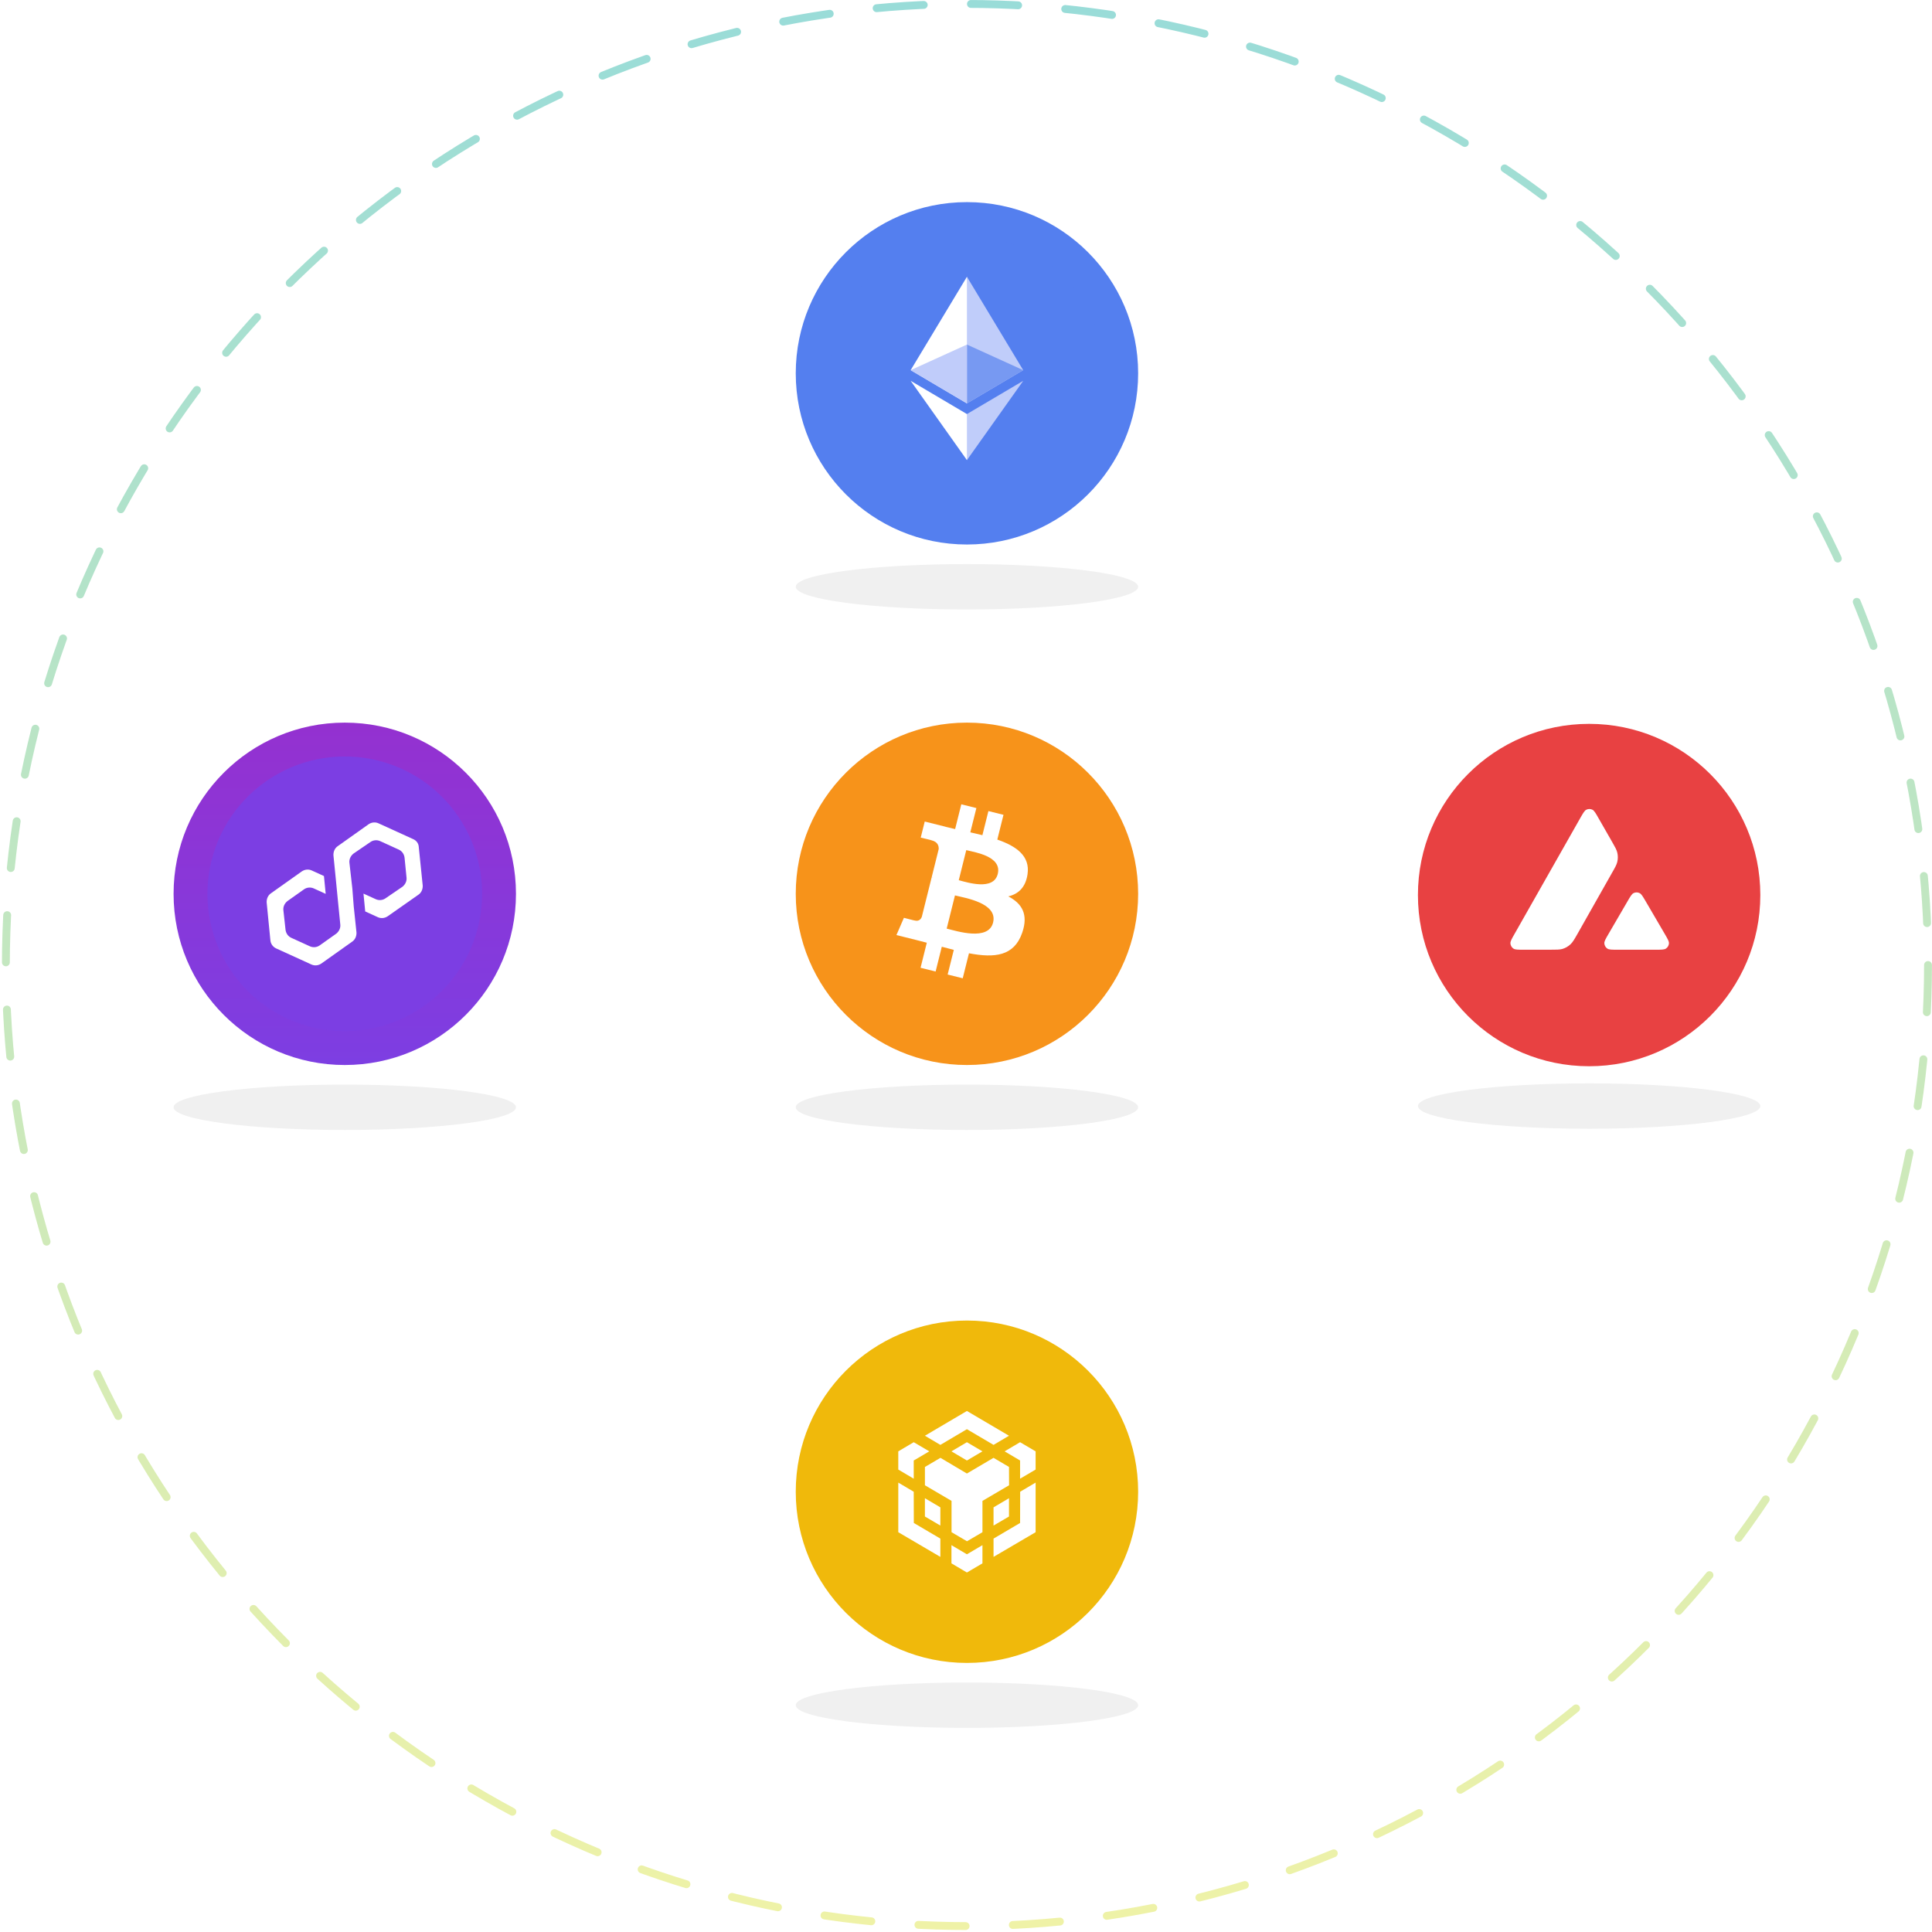 <svg width="491" height="491" viewBox="0 0 491 491" fill="none" xmlns="http://www.w3.org/2000/svg">
<circle opacity="0.4" cx="245.742" cy="245.247" r="244.247" fill="white" stroke="url(#paint0_linear_279_150)" stroke-width="2" stroke-linecap="round" stroke-dasharray="12 12"/>
<circle cx="245.741" cy="94.874" r="43.508" fill="#547FEF"/>
<g opacity="0.2" filter="url(#filter0_f_279_150)">
<ellipse cx="245.741" cy="149.125" rx="43.508" ry="5.766" fill="#B3B3B3"/>
</g>
<g filter="url(#filter1_i_279_150)">
<path d="M279.608 103.32C274.945 122.022 256 133.404 237.293 128.74C218.594 124.078 207.211 105.134 211.876 86.433C216.537 67.728 235.482 56.346 254.183 61.008C272.888 65.671 284.271 84.617 279.607 103.32L279.608 103.32H279.608Z" fill="#547FEF"/>
</g>
<path d="M245.737 70.34L245.425 71.402V102.21L245.737 102.521L260.037 94.068L245.737 70.34Z" fill="#C0CDFA"/>
<path d="M245.737 70.34L231.437 94.068L245.737 102.521V87.568V70.34Z" fill="white"/>
<path d="M245.737 105.229L245.561 105.444V116.418L245.737 116.932L260.046 96.78L245.737 105.229Z" fill="#C0CDFA"/>
<path d="M245.737 116.932V105.229L231.437 96.78L245.737 116.932Z" fill="white"/>
<path d="M245.737 102.521L260.037 94.069L245.737 87.568V102.521Z" fill="#7799F2"/>
<path d="M231.437 94.069L245.737 102.521V87.568L231.437 94.069Z" fill="#C0CCFA"/>
<circle cx="87.621" cy="227.156" r="43.508" fill="url(#paint1_linear_279_150)"/>
<g opacity="0.2" filter="url(#filter2_f_279_150)">
<ellipse cx="87.621" cy="281.406" rx="43.508" ry="5.766" fill="#B3B3B3"/>
</g>
<g filter="url(#filter3_i_279_150)">
<path d="M121.487 235.601C116.824 254.304 97.879 265.686 79.172 261.022C60.474 256.359 49.09 237.415 53.755 218.715C58.417 200.01 77.361 188.627 96.062 193.29C114.768 197.952 126.15 216.898 121.487 235.602L121.487 235.601H121.487Z" fill="#7C3EE3"/>
</g>
<path d="M89.564 239.267C90.243 238.779 90.63 237.93 90.597 237.003L89.892 230.299L89.545 225.811L88.796 219.202C88.72 218.369 89.107 217.52 89.829 216.937L94.132 213.998C94.81 213.51 95.78 213.382 96.629 213.769L101.347 215.92C102.102 216.264 102.685 216.985 102.813 217.955L103.322 223.088C103.398 223.92 103.011 224.77 102.29 225.352L97.987 228.291C97.308 228.78 96.338 228.908 95.489 228.52L92.375 227.101L92.817 231.633L96.025 233.095C96.78 233.439 97.707 233.406 98.522 232.866L106.398 227.339C107.077 226.851 107.464 226.002 107.431 225.075L106.428 215.273C106.395 214.346 105.812 213.624 105.057 213.28L96.188 209.237C95.433 208.893 94.506 208.926 93.69 209.466L85.772 215.087C85.093 215.576 84.706 216.425 84.739 217.352L85.393 223.918L85.834 228.45L86.488 235.016C86.564 235.848 86.177 236.698 85.456 237.28L81.247 240.263C80.569 240.751 79.599 240.879 78.75 240.492L74.032 238.341C73.277 237.997 72.694 237.275 72.566 236.305L72.014 231.267C71.938 230.434 72.325 229.585 73.046 229.002L77.255 226.02C77.933 225.532 78.903 225.404 79.752 225.791L82.772 227.168L82.331 222.636L79.217 221.217C78.462 220.872 77.535 220.906 76.719 221.446L68.8 227.067C68.122 227.555 67.735 228.405 67.768 229.331L68.719 238.996C68.795 239.829 69.335 240.644 70.184 241.032L79.148 245.118C79.903 245.462 80.83 245.428 81.646 244.889L89.564 239.267Z" fill="white"/>
<circle cx="245.741" cy="227.156" r="43.508" fill="#F7931A"/>
<g opacity="0.2" filter="url(#filter4_f_279_150)">
<ellipse cx="245.741" cy="281.406" rx="43.508" ry="5.766" fill="#B3B3B3"/>
</g>
<g filter="url(#filter5_i_279_150)">
<path d="M279.608 235.601C274.945 254.303 256 265.685 237.293 261.022C218.594 256.359 207.211 237.415 211.876 218.714C216.537 200.01 235.482 188.627 254.183 193.29C272.888 197.952 284.271 216.898 279.607 235.601L279.608 235.601H279.608Z" fill="#F7931A"/>
</g>
<path d="M261.137 222.182C261.832 217.536 258.295 215.039 253.458 213.373L255.027 207.079L251.196 206.125L249.668 212.252C248.661 212.001 247.626 211.764 246.598 211.53L248.137 205.362L244.308 204.407L242.738 210.698C241.904 210.509 241.086 210.321 240.292 210.124L240.296 210.104L235.013 208.785L233.993 212.876C233.993 212.876 236.836 213.528 236.776 213.568C238.327 213.955 238.608 214.982 238.561 215.796L236.774 222.965C236.881 222.992 237.019 223.032 237.172 223.093C237.044 223.061 236.908 223.027 236.767 222.993L234.262 233.036C234.072 233.508 233.591 234.215 232.506 233.946C232.545 234.002 229.722 233.252 229.722 233.252L227.819 237.637L232.805 238.88C233.733 239.112 234.642 239.355 235.537 239.584L233.951 245.95L237.778 246.904L239.348 240.606C240.394 240.89 241.408 241.152 242.402 241.399L240.837 247.667L244.668 248.621L246.254 242.268C252.787 243.504 257.699 243.006 259.767 237.097C261.433 232.34 259.684 229.596 256.247 227.807C258.75 227.23 260.636 225.583 261.139 222.182L261.138 222.181L261.137 222.182ZM252.384 234.455C251.2 239.212 243.189 236.641 240.592 235.996L242.696 227.563C245.293 228.211 253.621 229.494 252.384 234.455H252.384ZM253.569 222.113C252.489 226.44 245.821 224.242 243.659 223.703L245.566 216.054C247.729 216.593 254.694 217.599 253.569 222.113H253.569Z" fill="white"/>
<circle cx="245.741" cy="379.111" r="43.508" fill="#F0B90B"/>
<g opacity="0.2" filter="url(#filter6_f_279_150)">
<ellipse cx="245.741" cy="433.362" rx="43.508" ry="5.766" fill="#B3B3B3"/>
</g>
<g filter="url(#filter7_i_279_150)">
<path d="M279.608 387.557C274.945 406.259 256 417.641 237.293 412.977C218.594 408.315 207.211 389.371 211.876 370.67C216.537 351.965 235.482 340.582 254.183 345.245C272.888 349.908 284.271 368.854 279.607 387.557L279.608 387.557H279.608Z" fill="#F0B90B"/>
</g>
<path d="M232.218 379.111L232.239 387.051L238.986 391.021V395.669L228.291 389.397V376.79L232.218 379.111ZM232.218 371.172V375.798L228.289 373.474V368.848L232.218 366.523L236.166 368.848L232.218 371.172ZM241.803 368.848L245.732 366.523L249.68 368.848L245.732 371.172L241.803 368.848Z" fill="white"/>
<path d="M235.057 385.405V380.757L238.986 383.081V387.708L235.057 385.405ZM241.803 392.686L245.732 395.01L249.68 392.686V397.313L245.732 399.637L241.803 397.313V392.686ZM255.315 368.848L259.244 366.523L263.192 368.848V373.474L259.244 375.798V371.172L255.315 368.848ZM259.244 387.051L259.265 379.111L263.194 376.787V389.395L252.5 395.667V391.019L259.244 387.051Z" fill="white"/>
<path d="M256.426 385.405L252.497 387.708V383.081L256.426 380.757V385.405Z" fill="white"/>
<path d="M256.426 372.817L256.448 377.466L249.682 381.436V389.395L245.754 391.697L241.825 389.395V381.436L235.059 377.466V372.817L239.005 370.493L245.729 374.482L252.495 370.493L256.443 372.817H256.426ZM235.057 364.88L245.732 358.586L256.426 364.88L252.497 367.204L245.732 363.215L238.986 367.204L235.057 364.88Z" fill="white"/>
<g opacity="0.2" filter="url(#filter8_f_279_150)">
<ellipse cx="403.862" cy="281.093" rx="43.508" ry="5.766" fill="#B3B3B3"/>
</g>
<circle cx="403.862" cy="227.468" r="43.508" fill="#E84142"/>
<rect x="382.959" y="204.005" width="41.331" height="41.14" fill="white"/>
<g filter="url(#filter9_i_279_150)">
<path fill-rule="evenodd" clip-rule="evenodd" d="M438.773 227.468C438.773 246.749 423.143 262.379 403.862 262.379C384.582 262.379 368.951 246.749 368.951 227.468C368.951 208.187 384.582 192.557 403.862 192.557C423.143 192.557 438.773 208.187 438.773 227.468ZM393.97 241.361H387.194C385.771 241.361 385.068 241.361 384.639 241.087C384.176 240.786 383.893 240.289 383.858 239.74C383.833 239.234 384.184 238.616 384.887 237.381L401.616 207.894C402.328 206.642 402.688 206.016 403.143 205.785C403.632 205.536 404.215 205.536 404.704 205.785C405.158 206.016 405.519 206.642 406.23 207.894L409.669 213.898L409.687 213.928C410.456 215.272 410.846 215.953 411.016 216.668C411.205 217.448 411.205 218.272 411.016 219.052C410.844 219.773 410.458 220.459 409.678 221.822L400.891 237.356L400.868 237.396C400.094 238.75 399.702 239.436 399.158 239.954C398.567 240.52 397.855 240.932 397.074 241.164C396.362 241.361 395.565 241.361 393.97 241.361ZM411.079 241.361H420.787C422.22 241.361 422.94 241.361 423.369 241.078C423.832 240.778 424.124 240.272 424.15 239.723C424.174 239.234 423.83 238.64 423.156 237.477C423.133 237.437 423.11 237.397 423.086 237.356L418.223 229.037L418.168 228.943C417.485 227.788 417.14 227.204 416.697 226.979C416.208 226.73 415.633 226.73 415.145 226.979C414.699 227.21 414.338 227.819 413.627 229.046L408.781 237.365L408.764 237.393C408.055 238.618 407.7 239.229 407.726 239.732C407.76 240.281 408.043 240.786 408.506 241.087C408.927 241.361 409.647 241.361 411.079 241.361Z" fill="#E84142"/>
</g>
<defs>
<filter id="filter0_f_279_150" x="198.233" y="139.359" width="95.016" height="19.532" filterUnits="userSpaceOnUse" color-interpolation-filters="sRGB">
<feFlood flood-opacity="0" result="BackgroundImageFix"/>
<feBlend mode="normal" in="SourceGraphic" in2="BackgroundImageFix" result="shape"/>
<feGaussianBlur stdDeviation="2" result="effect1_foregroundBlur_279_150"/>
</filter>
<filter id="filter1_i_279_150" x="210.831" y="59.964" width="69.822" height="69.822" filterUnits="userSpaceOnUse" color-interpolation-filters="sRGB">
<feFlood flood-opacity="0" result="BackgroundImageFix"/>
<feBlend mode="normal" in="SourceGraphic" in2="BackgroundImageFix" result="shape"/>
<feColorMatrix in="SourceAlpha" type="matrix" values="0 0 0 0 0 0 0 0 0 0 0 0 0 0 0 0 0 0 127 0" result="hardAlpha"/>
<feOffset/>
<feGaussianBlur stdDeviation="13.5"/>
<feComposite in2="hardAlpha" operator="arithmetic" k2="-1" k3="1"/>
<feColorMatrix type="matrix" values="0 0 0 0 1 0 0 0 0 1 0 0 0 0 1 0 0 0 0.85 0"/>
<feBlend mode="normal" in2="shape" result="effect1_innerShadow_279_150"/>
</filter>
<filter id="filter2_f_279_150" x="40.112" y="271.64" width="95.016" height="19.532" filterUnits="userSpaceOnUse" color-interpolation-filters="sRGB">
<feFlood flood-opacity="0" result="BackgroundImageFix"/>
<feBlend mode="normal" in="SourceGraphic" in2="BackgroundImageFix" result="shape"/>
<feGaussianBlur stdDeviation="2" result="effect1_foregroundBlur_279_150"/>
</filter>
<filter id="filter3_i_279_150" x="52.71" y="192.245" width="69.822" height="69.822" filterUnits="userSpaceOnUse" color-interpolation-filters="sRGB">
<feFlood flood-opacity="0" result="BackgroundImageFix"/>
<feBlend mode="normal" in="SourceGraphic" in2="BackgroundImageFix" result="shape"/>
<feColorMatrix in="SourceAlpha" type="matrix" values="0 0 0 0 0 0 0 0 0 0 0 0 0 0 0 0 0 0 127 0" result="hardAlpha"/>
<feOffset/>
<feGaussianBlur stdDeviation="13.5"/>
<feComposite in2="hardAlpha" operator="arithmetic" k2="-1" k3="1"/>
<feColorMatrix type="matrix" values="0 0 0 0 1 0 0 0 0 1 0 0 0 0 1 0 0 0 0.85 0"/>
<feBlend mode="normal" in2="shape" result="effect1_innerShadow_279_150"/>
</filter>
<filter id="filter4_f_279_150" x="198.233" y="271.64" width="95.016" height="19.532" filterUnits="userSpaceOnUse" color-interpolation-filters="sRGB">
<feFlood flood-opacity="0" result="BackgroundImageFix"/>
<feBlend mode="normal" in="SourceGraphic" in2="BackgroundImageFix" result="shape"/>
<feGaussianBlur stdDeviation="2" result="effect1_foregroundBlur_279_150"/>
</filter>
<filter id="filter5_i_279_150" x="210.831" y="192.245" width="69.822" height="69.822" filterUnits="userSpaceOnUse" color-interpolation-filters="sRGB">
<feFlood flood-opacity="0" result="BackgroundImageFix"/>
<feBlend mode="normal" in="SourceGraphic" in2="BackgroundImageFix" result="shape"/>
<feColorMatrix in="SourceAlpha" type="matrix" values="0 0 0 0 0 0 0 0 0 0 0 0 0 0 0 0 0 0 127 0" result="hardAlpha"/>
<feOffset/>
<feGaussianBlur stdDeviation="13.5"/>
<feComposite in2="hardAlpha" operator="arithmetic" k2="-1" k3="1"/>
<feColorMatrix type="matrix" values="0 0 0 0 1 0 0 0 0 1 0 0 0 0 1 0 0 0 0.85 0"/>
<feBlend mode="normal" in2="shape" result="effect1_innerShadow_279_150"/>
</filter>
<filter id="filter6_f_279_150" x="198.233" y="423.595" width="95.016" height="19.532" filterUnits="userSpaceOnUse" color-interpolation-filters="sRGB">
<feFlood flood-opacity="0" result="BackgroundImageFix"/>
<feBlend mode="normal" in="SourceGraphic" in2="BackgroundImageFix" result="shape"/>
<feGaussianBlur stdDeviation="2" result="effect1_foregroundBlur_279_150"/>
</filter>
<filter id="filter7_i_279_150" x="210.831" y="344.2" width="69.822" height="69.822" filterUnits="userSpaceOnUse" color-interpolation-filters="sRGB">
<feFlood flood-opacity="0" result="BackgroundImageFix"/>
<feBlend mode="normal" in="SourceGraphic" in2="BackgroundImageFix" result="shape"/>
<feColorMatrix in="SourceAlpha" type="matrix" values="0 0 0 0 0 0 0 0 0 0 0 0 0 0 0 0 0 0 127 0" result="hardAlpha"/>
<feOffset/>
<feGaussianBlur stdDeviation="13.5"/>
<feComposite in2="hardAlpha" operator="arithmetic" k2="-1" k3="1"/>
<feColorMatrix type="matrix" values="0 0 0 0 1 0 0 0 0 1 0 0 0 0 1 0 0 0 0.85 0"/>
<feBlend mode="normal" in2="shape" result="effect1_innerShadow_279_150"/>
</filter>
<filter id="filter8_f_279_150" x="356.354" y="271.327" width="95.016" height="19.532" filterUnits="userSpaceOnUse" color-interpolation-filters="sRGB">
<feFlood flood-opacity="0" result="BackgroundImageFix"/>
<feBlend mode="normal" in="SourceGraphic" in2="BackgroundImageFix" result="shape"/>
<feGaussianBlur stdDeviation="2" result="effect1_foregroundBlur_279_150"/>
</filter>
<filter id="filter9_i_279_150" x="368.951" y="192.557" width="69.822" height="69.822" filterUnits="userSpaceOnUse" color-interpolation-filters="sRGB">
<feFlood flood-opacity="0" result="BackgroundImageFix"/>
<feBlend mode="normal" in="SourceGraphic" in2="BackgroundImageFix" result="shape"/>
<feColorMatrix in="SourceAlpha" type="matrix" values="0 0 0 0 0 0 0 0 0 0 0 0 0 0 0 0 0 0 127 0" result="hardAlpha"/>
<feOffset/>
<feGaussianBlur stdDeviation="13.5"/>
<feComposite in2="hardAlpha" operator="arithmetic" k2="-1" k3="1"/>
<feColorMatrix type="matrix" values="0 0 0 0 1 0 0 0 0 1 0 0 0 0 1 0 0 0 0.85 0"/>
<feBlend mode="normal" in2="shape" result="effect1_innerShadow_279_150"/>
</filter>
<linearGradient id="paint0_linear_279_150" x1="245.742" y1="0" x2="245.742" y2="490.494" gradientUnits="userSpaceOnUse">
<stop stop-color="#00A79E"/>
<stop offset="1" stop-color="#D7DF23"/>
</linearGradient>
<linearGradient id="paint1_linear_279_150" x1="87.621" y1="183.648" x2="87.621" y2="270.664" gradientUnits="userSpaceOnUse">
<stop stop-color="#9431D0"/>
<stop offset="1" stop-color="#7D3EE2"/>
</linearGradient>
</defs>
</svg>
